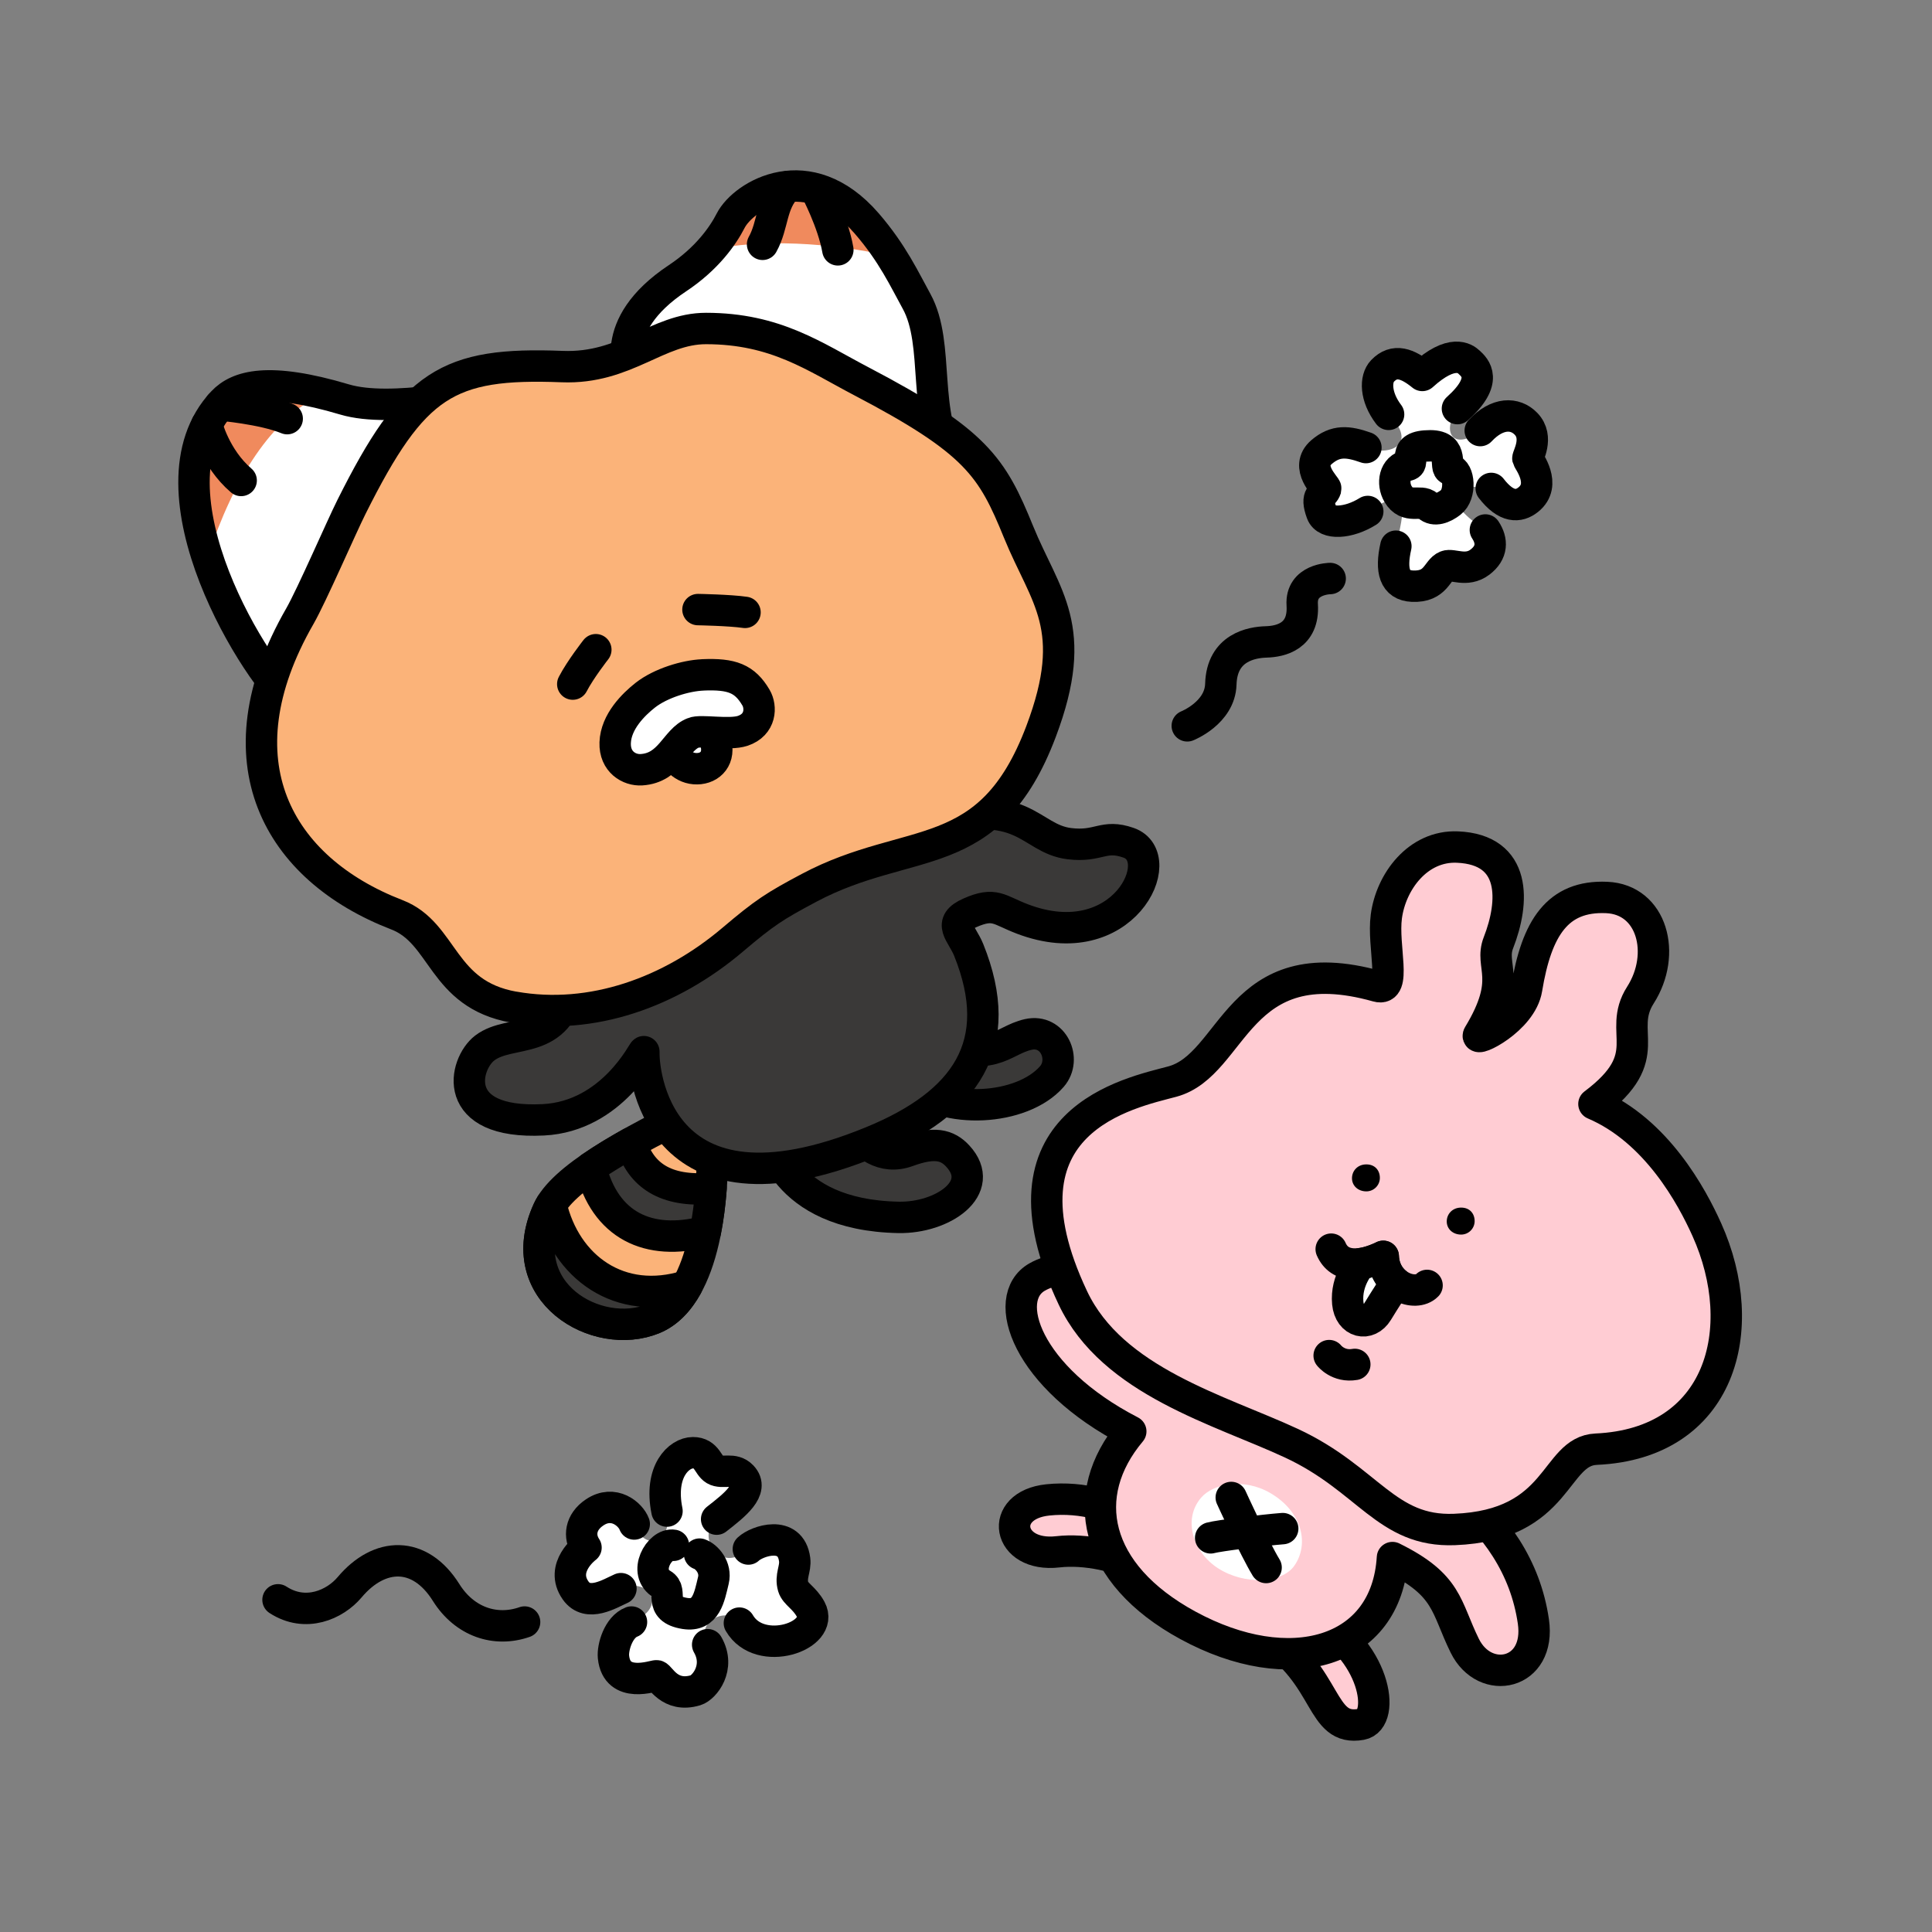 <svg width="102" height="102" viewBox="0 0 102 102" fill="none" xmlns="http://www.w3.org/2000/svg">
<rect x="0" y="0" width="102" height="102" fill="#808080" stroke="none"/>
<g clip-path="url(#clip0_3359_39693)">
<path d="M59.914 80.405C59.005 79.518 57.134 78.998 55.322 79.187C52.676 79.463 53.151 82.237 55.85 81.928C57.275 81.762 59.173 82.148 60.289 82.854" fill="#FFCCD3"/>
<path d="M59.914 80.405C59.005 79.518 57.134 78.998 55.322 79.187C52.676 79.463 53.151 82.237 55.85 81.928C57.275 81.762 59.173 82.148 60.289 82.854" stroke="black" stroke-width="1.658" stroke-linecap="round" stroke-linejoin="round"/>
<path d="M69.188 85.307C72.638 87.023 73.199 90.796 71.863 91.037C69.663 91.434 70.194 88.507 66.844 86.328" fill="#FFCCD3"/>
<path d="M69.188 85.307C72.638 87.023 73.199 90.796 71.863 91.037C69.663 91.434 70.194 88.507 66.844 86.328" stroke="black" stroke-width="1.658" stroke-linecap="round" stroke-linejoin="round"/>
<path d="M60.728 69.894C58.704 67.195 56.365 66.502 54.755 67.421C52.8 68.537 54.181 72.721 59.699 75.57C56.882 78.922 57.709 83.083 62.712 85.808C68.094 88.74 73.207 87.291 73.515 82.232C76.478 83.692 76.313 84.818 77.332 86.887C78.397 89.052 81.369 88.433 80.954 85.6C80.109 79.83 74.617 76.717 68.879 74.312C68.879 74.312 62.043 71.642 60.73 69.894H60.728Z" fill="#FFCCD3" stroke="black" stroke-width="1.658" stroke-linecap="round" stroke-linejoin="round"/>
<path d="M68.33 82.669C67.674 83.598 65.713 83.698 64.308 82.797C63.014 81.968 62.413 80.241 63.413 79.07C64.046 78.329 65.66 78.009 67.062 78.823C68.753 79.805 69.138 81.524 68.33 82.669Z" fill="white"/>
<path d="M67.721 80.703C66.687 80.784 64.353 81.071 63.917 81.191" stroke="black" stroke-width="1.658" stroke-linecap="round" stroke-linejoin="round"/>
<path d="M65.004 79.059C65.004 79.059 66.23 81.749 66.844 82.757" stroke="black" stroke-width="1.658" stroke-linecap="round" stroke-linejoin="round"/>
<path d="M84.152 58.284C87.549 55.74 85.338 54.519 86.606 52.535C87.99 50.371 87.234 47.484 84.824 47.382C82.238 47.271 81.127 48.972 80.597 52.204C80.327 53.85 77.814 55.057 78.064 54.643C79.886 51.639 78.613 51.038 79.111 49.768C79.949 47.626 80.093 44.853 76.943 44.72C74.853 44.633 73.436 46.552 73.192 48.384C72.979 49.98 73.772 52.369 72.711 52.07C65.269 49.98 65.201 56.21 61.893 57.102C59.706 57.693 52.204 59.129 56.643 68.522C58.732 72.94 64.405 74.436 68.193 76.2C72.254 78.093 73.186 80.891 76.791 80.749C82.38 80.532 82.02 76.612 84.267 76.51C90.861 76.216 92.473 70.165 90.111 64.915C89.323 63.164 87.459 59.693 84.152 58.284Z" fill="#FFCCD3" stroke="black" stroke-width="1.658" stroke-linecap="round" stroke-linejoin="round"/>
<path d="M71.843 66.714C71.843 66.714 71.039 67.575 71.155 68.793C71.254 69.835 72.242 70.048 72.727 69.25C73.103 68.63 73.693 67.725 73.693 67.725C73.693 67.725 73.058 67.268 73.029 66.328C73.029 66.336 72.378 66.654 71.843 66.714Z" fill="white" stroke="black" stroke-width="1.658" stroke-linecap="round" stroke-linejoin="round"/>
<path d="M70.281 65.949C70.722 66.963 71.876 66.889 73.029 66.327C73.087 67.892 74.727 68.488 75.342 67.863" stroke="black" stroke-width="1.658" stroke-linecap="round" stroke-linejoin="round"/>
<path d="M70.173 71.569C70.173 71.569 70.651 72.186 71.527 72.034" stroke="black" stroke-width="1.658" stroke-linecap="round" stroke-linejoin="round"/>
<path d="M72.85 62.185C72.85 62.579 72.53 62.899 72.136 62.899C71.698 62.899 71.378 62.6 71.378 62.206C71.378 61.812 71.677 61.474 72.136 61.474C72.596 61.474 72.85 61.794 72.85 62.188V62.185Z" fill="black"/>
<path d="M77.854 64.466C77.854 64.86 77.534 65.18 77.14 65.18C76.702 65.18 76.381 64.881 76.381 64.487C76.381 64.094 76.681 63.755 77.14 63.755C77.599 63.755 77.854 64.075 77.854 64.469V64.466Z" fill="black"/>
<path d="M37.243 58.327C32.938 60.393 29.693 62.239 28.943 63.879C26.963 68.19 31.502 70.852 34.511 69.61C36.716 68.699 37.818 64.864 37.59 59.136" fill="#FBB379"/>
<path d="M37.243 58.327C32.938 60.393 29.693 62.239 28.943 63.879C26.963 68.19 31.502 70.852 34.511 69.61C36.716 68.699 37.818 64.864 37.59 59.136" stroke="black" stroke-width="1.658" stroke-linecap="round" stroke-linejoin="round"/>
<path d="M29.092 63.603C29.851 66.898 32.718 68.998 36.277 67.88C35.805 68.733 35.214 69.321 34.511 69.612C31.502 70.854 26.963 68.19 28.943 63.882C28.985 63.79 29.034 63.698 29.092 63.606V63.603Z" fill="#3A3938" stroke="black" stroke-width="1.658" stroke-linecap="round" stroke-linejoin="round"/>
<path d="M31.19 61.643C31.802 61.22 32.518 60.784 33.313 60.338C33.823 62.047 35.138 62.945 37.54 62.74C37.477 63.562 37.377 64.323 37.241 65.016C34.222 65.803 31.941 64.69 31.187 61.643H31.19Z" fill="#3A3938" stroke="black" stroke-width="1.658" stroke-linecap="round" stroke-linejoin="round"/>
<path d="M48.096 57.184C49.846 58.859 53.955 58.651 55.535 56.835C56.323 55.927 55.614 54.318 54.288 54.614C52.844 54.937 52.472 56.234 48.928 54.822" fill="#3A3938"/>
<path d="M48.096 57.184C49.846 58.859 53.955 58.651 55.535 56.835C56.323 55.927 55.614 54.318 54.288 54.614C52.844 54.937 52.472 56.234 48.928 54.822" stroke="black" stroke-width="1.658" stroke-linecap="round" stroke-linejoin="round"/>
<path d="M40.656 59.941C40.656 59.941 41.202 64.149 47.437 64.272C49.762 64.317 52.12 62.718 50.566 61.036C50.014 60.437 49.329 60.261 47.917 60.778C45.302 61.736 43.895 57.513 43.895 57.513" fill="#3A3938"/>
<path d="M40.656 59.941C40.656 59.941 41.202 64.149 47.437 64.272C49.762 64.317 52.12 62.718 50.566 61.036C50.014 60.437 49.329 60.261 47.917 60.778C45.302 61.736 43.895 57.513 43.895 57.513" stroke="black" stroke-width="1.658" stroke-linecap="round" stroke-linejoin="round"/>
<path d="M30.124 51.934C29.499 55.315 26.958 54.28 25.59 55.331C24.498 56.17 23.724 59.363 28.68 59.121C32.355 58.94 34.009 55.365 33.996 55.527C33.941 56.265 34.461 65.022 46.022 60.284C50.994 58.247 53.159 55.149 51.141 50.148C50.776 49.245 49.978 48.733 51.206 48.193C52.524 47.613 52.724 48.041 53.978 48.518C59.305 50.545 61.767 45.261 59.588 44.496C58.247 44.024 58.032 44.733 56.459 44.541C54.304 44.279 54.107 41.937 48.836 43.481C41.084 41.898 35.172 44.129 30.121 51.936L30.124 51.934Z" fill="#3A3938" stroke="black" stroke-width="1.658" stroke-linecap="round" stroke-linejoin="round"/>
<path d="M15.52 37.168C13.732 35.906 7.361 25.88 11.764 21.223C12.562 20.381 14.16 19.887 18.192 21.09C20.671 21.827 25.249 20.761 26.937 20.564" fill="white"/>
<path d="M17.035 20.774C13.845 19.992 12.483 20.467 11.766 21.226C9.795 23.313 9.984 26.474 10.952 29.443C12.375 25.156 14.331 22.129 17.035 20.774Z" fill="#F08A5D"/>
<path d="M15.52 37.168C13.732 35.906 7.361 25.88 11.764 21.223C12.562 20.381 14.16 19.887 18.192 21.09C20.671 21.827 25.249 20.761 26.937 20.564" stroke="black" stroke-width="1.658" stroke-linecap="round" stroke-linejoin="round"/>
<path d="M10.913 22.429C10.913 22.429 11.349 24.185 12.732 25.366" stroke="black" stroke-width="1.658" stroke-linecap="round" stroke-linejoin="round"/>
<path d="M11.619 21.384C11.619 21.384 13.879 21.575 15.163 22.103" stroke="black" stroke-width="1.658" stroke-linecap="round" stroke-linejoin="round"/>
<path d="M33.306 19.797C33.306 19.797 31.927 17.241 35.768 14.689C37.333 13.649 38.17 12.444 38.574 11.654C39.267 10.3 42.682 8.244 45.762 11.801C47.124 13.376 47.757 14.762 48.387 15.902C49.66 18.209 48.613 21.892 50.324 24.52" fill="white"/>
<path d="M47.045 13.529C46.696 12.983 46.282 12.408 45.759 11.801C42.682 8.242 39.264 10.3 38.572 11.654C38.356 12.077 38.015 12.618 37.506 13.19C40.154 12.607 43.788 12.791 47.043 13.529H47.045Z" fill="#F08A5D"/>
<path d="M33.306 19.797C33.306 19.797 31.927 17.241 35.768 14.689C37.333 13.649 38.17 12.444 38.574 11.654C39.267 10.3 42.682 8.244 45.762 11.801C47.124 13.376 47.757 14.762 48.387 15.902C49.66 18.209 48.613 21.892 50.324 24.52" stroke="black" stroke-width="1.658" stroke-linecap="round" stroke-linejoin="round"/>
<path d="M41.551 9.864C40.69 10.738 40.837 11.862 40.26 12.899" stroke="black" stroke-width="1.658" stroke-linecap="round" stroke-linejoin="round"/>
<path d="M43.068 10.012C43.068 10.012 43.982 11.731 44.234 13.191" stroke="black" stroke-width="1.658" stroke-linecap="round" stroke-linejoin="round"/>
<path d="M27.126 53.17C31.25 53.903 35.426 52.373 38.676 49.616C40.383 48.17 40.887 47.847 42.716 46.873C48.043 44.04 52.24 45.831 54.965 38.612C57.039 33.112 55.188 31.553 53.773 28.08C52.38 24.662 51.553 23.31 45.473 20.128C43.018 18.844 40.963 17.343 37.272 17.343C34.712 17.343 33.04 19.485 29.683 19.354C23.611 19.117 21.823 20.241 18.563 26.749C18.017 27.838 16.46 31.434 15.83 32.534C11.438 40.173 14.659 45.867 20.954 48.296C23.464 49.264 23.283 52.491 27.128 53.173L27.126 53.17Z" fill="#FBB379" stroke="black" stroke-width="1.658" stroke-linecap="round" stroke-linejoin="round"/>
<path d="M37.81 39.281C37.994 40.134 37.393 40.641 36.666 40.58C35.991 40.525 35.445 39.916 35.445 39.239C35.445 38.561 35.988 38.131 36.666 38.131C37.343 38.131 37.669 38.619 37.81 39.281Z" fill="white" stroke="black" stroke-width="1.658" stroke-linecap="round" stroke-linejoin="round"/>
<path d="M37.101 35.632C36.206 35.669 34.88 36.065 34.067 36.703C33.45 37.189 32.518 38.1 32.478 39.21C32.442 40.231 33.229 40.678 33.864 40.638C35.395 40.544 35.663 39.055 36.6 38.693C36.994 38.517 38.498 38.827 39.217 38.583C40.183 38.257 40.202 37.325 39.913 36.832C39.322 35.827 38.645 35.564 37.101 35.63V35.632Z" fill="white" stroke="black" stroke-width="1.658" stroke-linecap="round" stroke-linejoin="round"/>
<path d="M31.457 34.301C31.457 34.301 30.638 35.346 30.239 36.117L31.457 34.301Z" fill="#FBB379"/>
<path d="M31.457 34.301C31.457 34.301 30.638 35.346 30.239 36.117" stroke="black" stroke-width="1.658" stroke-linecap="round" stroke-linejoin="round"/>
<path d="M36.849 32.183C36.849 32.183 38.524 32.212 39.333 32.33L36.849 32.183Z" fill="#FBB379"/>
<path d="M36.849 32.183C36.849 32.183 38.524 32.212 39.333 32.33" stroke="black" stroke-width="1.658" stroke-linecap="round" stroke-linejoin="round"/>
<path d="M33.34 85.635C32.652 85.897 32.337 86.974 32.389 87.48C32.565 89.2 34.524 88.454 34.671 88.473C34.852 88.494 35.343 89.654 36.729 89.237C37.178 89.1 38.054 88.042 37.361 86.832C36.629 85.556 38.495 84.758 39.036 85.693C40.113 87.546 43.562 86.38 42.798 84.96C42.478 84.364 41.989 84.154 41.879 83.779C41.711 83.209 42.018 82.837 41.953 82.335C41.745 80.749 39.963 81.351 39.509 81.781C38.026 83.188 36.703 81.088 37.834 80.204C38.771 79.471 39.845 78.644 39.175 77.941C38.719 77.46 38.139 77.825 37.737 77.589C37.369 77.371 37.335 76.694 36.582 76.696C35.86 76.696 34.784 77.66 35.214 79.778C35.545 81.403 34.056 82.004 33.481 80.461C33.292 79.949 32.397 79.169 31.389 79.849C30.631 80.358 30.544 81.122 30.935 81.705C30.935 81.705 29.528 82.747 30.387 83.968C31.027 84.879 32.206 84.125 32.781 83.873C34.287 83.212 35.314 84.882 33.337 85.635H33.34Z" fill="white"/>
<path d="M33.34 85.635C32.652 85.897 32.337 86.974 32.389 87.48C32.565 89.2 34.524 88.454 34.671 88.472C34.852 88.493 35.343 89.654 36.729 89.236C37.178 89.1 38.054 88.042 37.361 86.832" stroke="black" stroke-width="1.658" stroke-linecap="round" stroke-linejoin="round"/>
<path d="M33.484 80.46C33.295 79.948 32.4 79.169 31.392 79.849C30.633 80.358 30.547 81.122 30.938 81.705C30.938 81.705 29.531 82.747 30.389 83.968C31.029 84.879 32.208 84.125 32.783 83.873" stroke="black" stroke-width="1.658" stroke-linecap="round" stroke-linejoin="round"/>
<path d="M37.834 80.204C38.771 79.471 39.845 78.644 39.175 77.941C38.719 77.46 38.139 77.825 37.737 77.589C37.369 77.371 37.335 76.694 36.582 76.696C35.86 76.696 34.784 77.66 35.214 79.778" stroke="black" stroke-width="1.658" stroke-linecap="round" stroke-linejoin="round"/>
<path d="M39.036 85.692C40.113 87.546 43.562 86.38 42.798 84.96C42.478 84.364 41.99 84.154 41.879 83.779C41.711 83.209 42.019 82.836 41.953 82.335C41.745 80.749 39.963 81.35 39.509 81.781" stroke="black" stroke-width="1.658" stroke-linecap="round" stroke-linejoin="round"/>
<path d="M36.934 82.049C37.304 82.172 37.829 82.755 37.663 83.435C37.453 84.303 37.288 85.361 36.162 85.183C34.676 84.944 35.571 83.994 34.962 83.645C33.899 83.033 34.818 81.453 35.555 81.584" stroke="black" stroke-width="1.658" stroke-linecap="round" stroke-linejoin="round"/>
<path d="M27.696 85.635C26.163 86.171 24.53 85.635 23.553 84.076C22.162 81.86 20.033 81.926 18.458 83.8C17.689 84.714 16.137 85.412 14.678 84.462" stroke="black" stroke-width="1.658" stroke-linecap="round" stroke-linejoin="round"/>
<path d="M72.114 23.631C71.156 23.292 70.508 23.237 69.773 23.867C68.841 24.668 70.03 25.697 69.996 25.805C69.878 26.19 69.413 26.083 69.783 27.086C70.014 27.713 71.203 27.634 72.211 27.004C74.133 25.797 74.377 26.127 73.695 28.842C73.406 30.125 73.618 30.913 74.569 30.952C75.842 31.008 75.858 30.094 76.351 29.895C76.69 29.758 77.422 30.225 78.136 29.682C78.803 29.175 78.793 28.548 78.42 27.986C76.168 26.5 76.307 25.384 78.73 25.789C79.53 26.823 80.186 26.778 80.683 26.382C81.688 25.581 80.685 24.319 80.664 24.211C80.643 24.096 81.266 23.098 80.562 22.373C79.987 21.783 79.055 21.77 78.149 22.736C76.853 23.786 76.018 22.948 76.942 21.575C78.609 20.084 77.858 19.404 77.559 19.126C77.349 18.929 76.656 18.402 75.088 19.825C74.311 19.194 73.618 18.929 72.988 19.586C72.595 19.995 72.597 20.943 73.309 21.88C74.9 23.45 73.39 24.122 72.112 23.634L72.114 23.631Z" fill="white"/>
<path d="M78.73 25.786C79.53 26.821 80.186 26.776 80.683 26.38C81.688 25.579 80.685 24.316 80.664 24.209C80.643 24.093 81.265 23.096 80.562 22.371C79.987 21.78 79.055 21.767 78.149 22.733" stroke="black" stroke-width="1.658" stroke-linecap="round" stroke-linejoin="round"/>
<path d="M73.695 28.836C73.406 30.12 73.618 30.907 74.569 30.947C75.842 31.002 75.858 30.088 76.351 29.889C76.69 29.752 77.422 30.22 78.136 29.676C78.803 29.17 78.793 28.542 78.42 27.98" stroke="black" stroke-width="1.658" stroke-linecap="round" stroke-linejoin="round"/>
<path d="M72.114 23.63C71.156 23.291 70.508 23.236 69.773 23.866C68.841 24.667 70.03 25.696 69.996 25.804C69.878 26.19 69.413 26.082 69.783 27.085C70.014 27.712 71.203 27.634 72.211 27.003" stroke="black" stroke-width="1.658" stroke-linecap="round" stroke-linejoin="round"/>
<path d="M76.945 21.573C78.612 20.081 77.861 19.401 77.561 19.123C77.351 18.926 76.658 18.399 75.091 19.822C74.314 19.192 73.621 18.926 72.991 19.583C72.597 19.992 72.6 20.94 73.311 21.877" stroke="black" stroke-width="1.658" stroke-linecap="round" stroke-linejoin="round"/>
<path d="M74.32 24.563C74.774 24.481 73.892 23.536 75.511 23.536C76.821 23.536 76.21 24.741 76.569 24.788C77.047 24.849 77.147 26.101 76.588 26.529C76.233 26.802 75.729 27.028 75.38 26.699C75.007 26.348 74.291 26.902 73.81 26.082C73.485 25.529 73.605 24.696 74.32 24.565V24.563Z" fill="white" stroke="black" stroke-width="1.658" stroke-linecap="round" stroke-linejoin="round"/>
<path d="M70.227 30.543C70.227 30.543 68.662 30.553 68.751 31.932C68.856 33.604 67.596 33.869 66.848 33.89C66.1 33.911 64.509 34.171 64.454 36.121C64.409 37.641 62.682 38.321 62.682 38.321" stroke="black" stroke-width="1.658" stroke-linecap="round" stroke-linejoin="round"/>
</g>
<defs>
<clipPath id="clip0_3359_39693">
<rect width="102" height="102" fill="white"/>
</clipPath>
</defs>
</svg>
